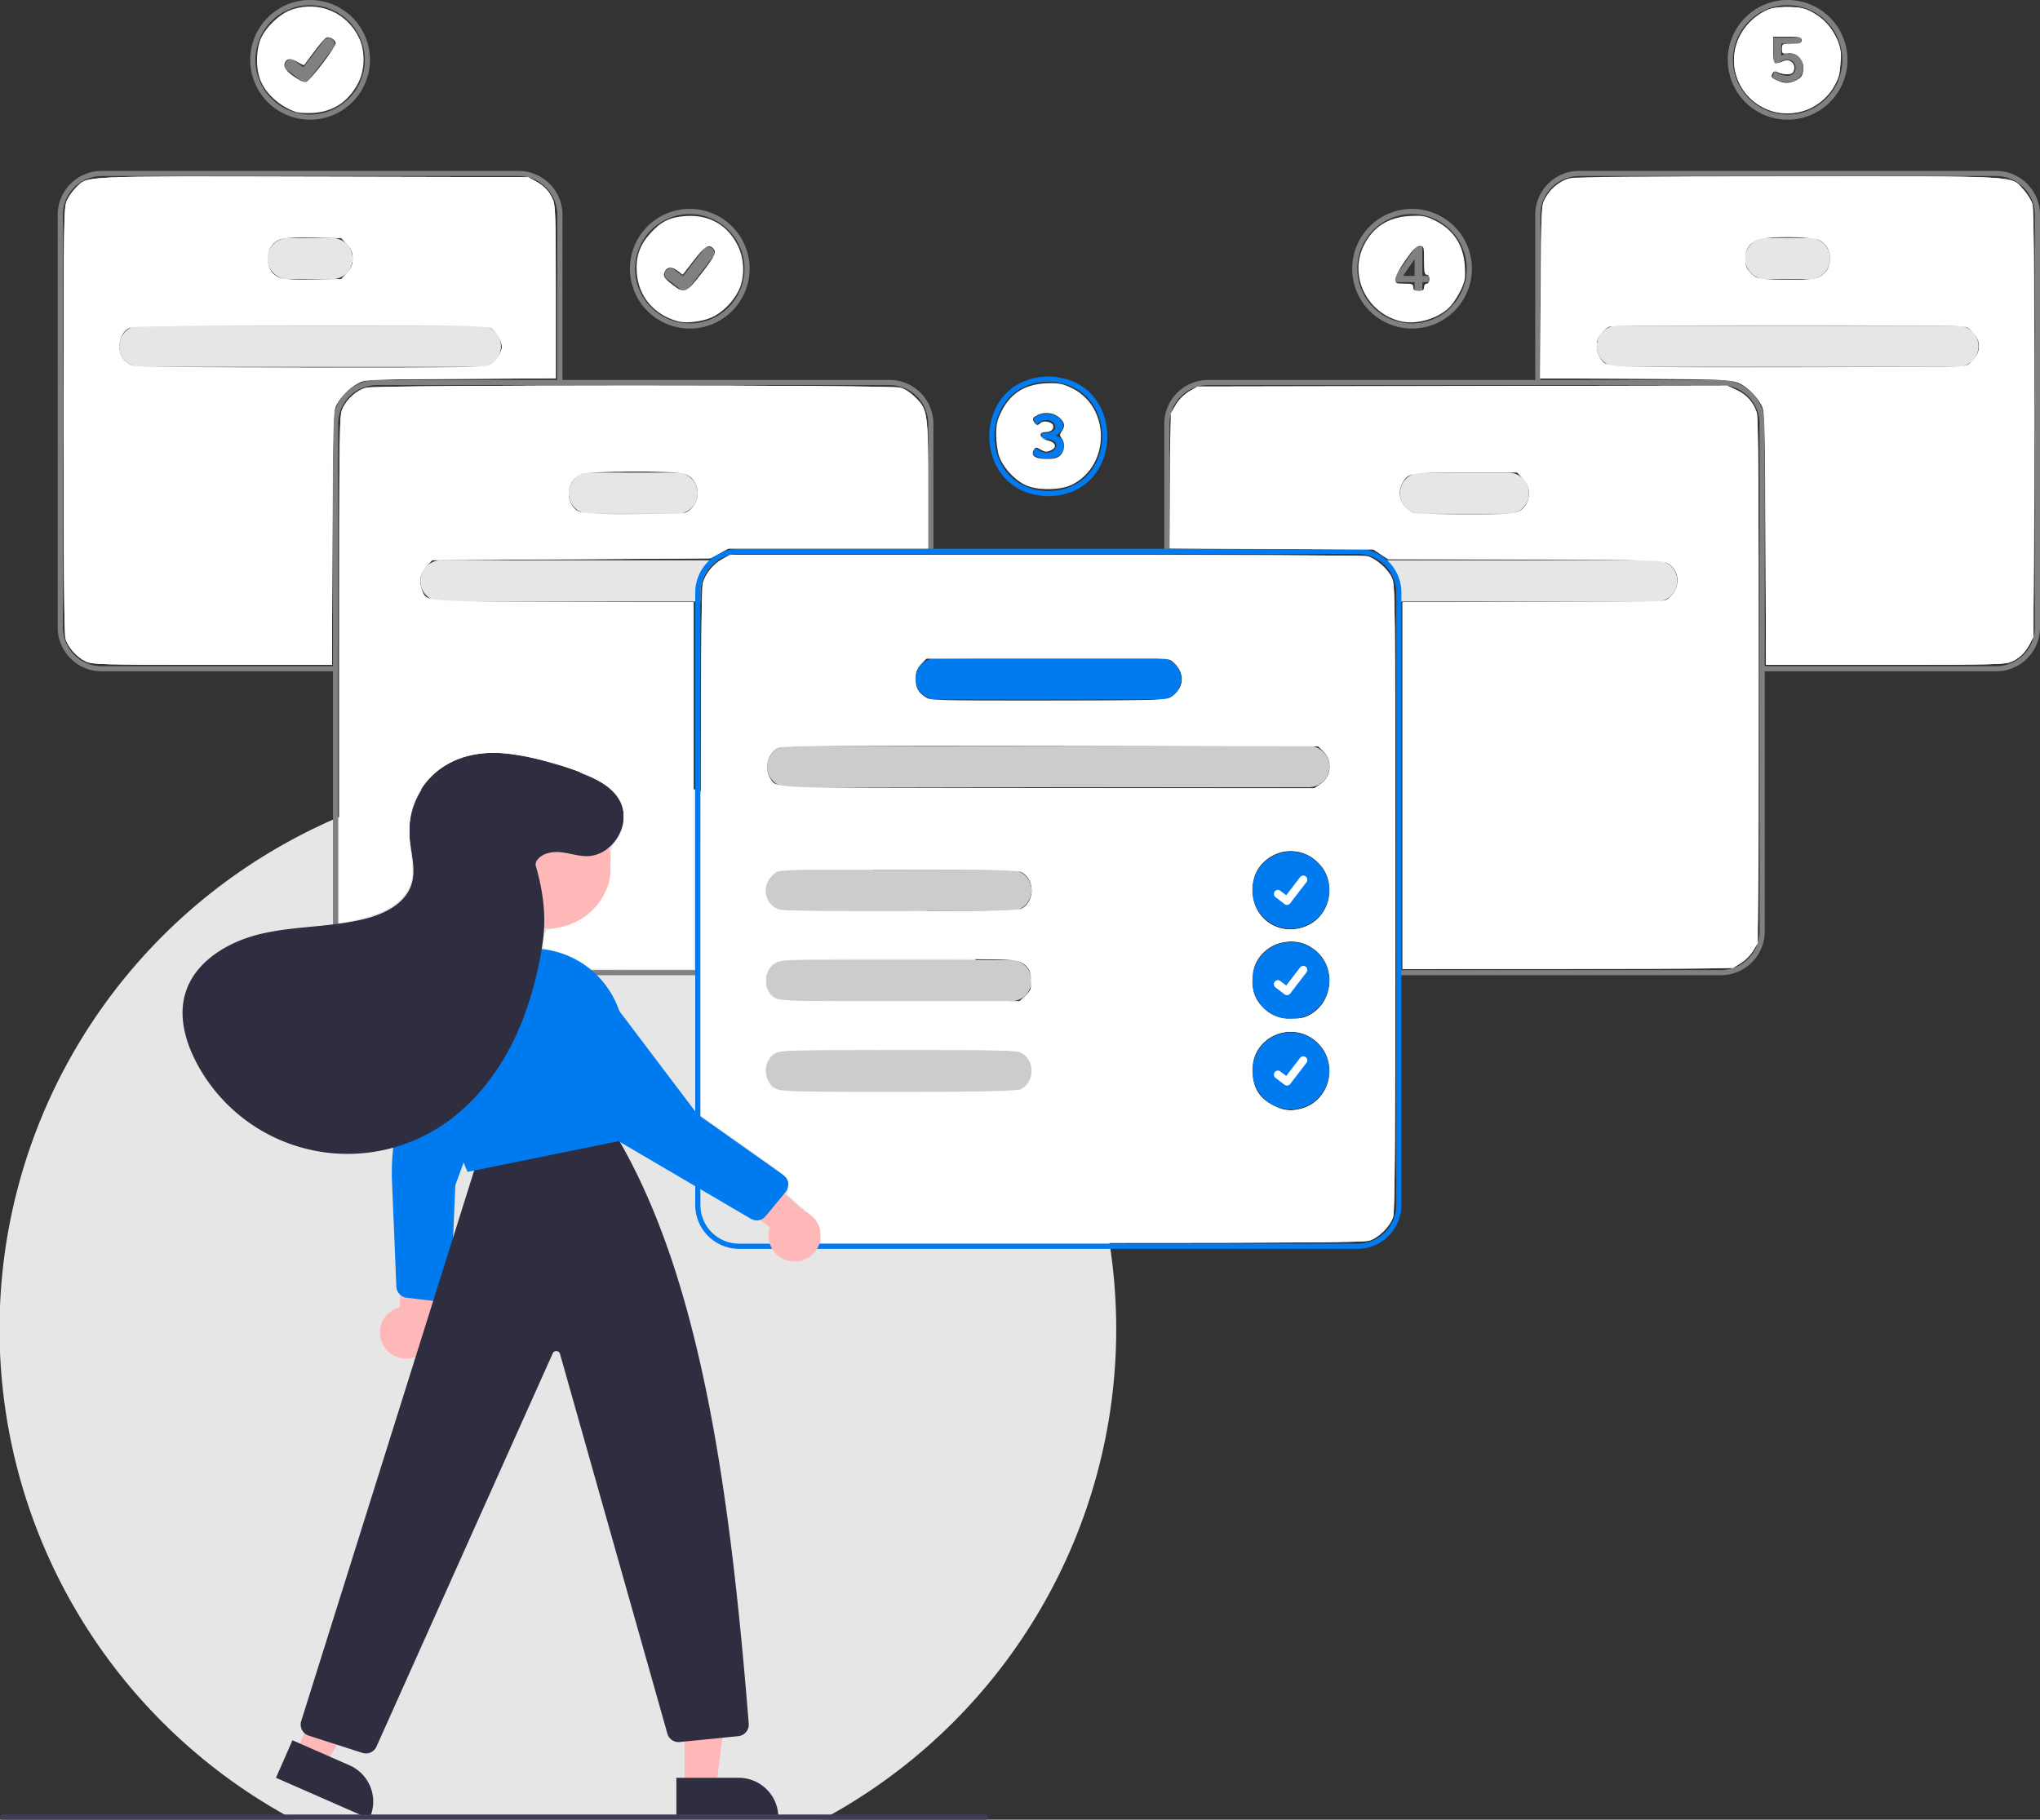 <?xml version="1.0" encoding="UTF-8" standalone="no"?>
<svg
   width="790.856"
   height="705.638"
   viewBox="0 0 790.856 705.638"
   role="img"
   artist="Katerina Limpitsouni"
   source="https://undraw.co/"
   version="1.1"
   id="svg88"
   sodipodi:docname="undraw_setup-wizard_wzp9.svg"
   inkscape:version="1.1.2 (0a00cf5339, 2022-02-04)"
   xmlns:inkscape="http://www.inkscape.org/namespaces/inkscape"
   xmlns:sodipodi="http://sodipodi.sourceforge.net/DTD/sodipodi-0.dtd"
   xmlns="http://www.w3.org/2000/svg"
   xmlns:svg="http://www.w3.org/2000/svg">
  <rect x="0" y="0" width="790.856" height="705.638" fill="#333333" stroke="none"/>
  <defs
     id="defs92" />
  <sodipodi:namedview
     id="namedview90"
     pagecolor="#ffffff"
     bordercolor="#666666"
     borderopacity="1.0"
     inkscape:pageshadow="2"
     inkscape:pageopacity="0.0"
     inkscape:pagecheckerboard="0"
     showgrid="false"
     inkscape:zoom="1.0823183"
     inkscape:cx="50.354872"
     inkscape:cy="334.9292"
     inkscape:window-width="2170"
     inkscape:window-height="1329"
     inkscape:window-x="70"
     inkscape:window-y="34"
     inkscape:window-maximized="1"
     inkscape:current-layer="svg88" />
  <ellipse
     style="fill:#e6e6e6;stroke-width:0.816"
     id="path909"
     cx="216.275"
     cy="515.424"
     rx="216.459"
     ry="215.871" />
  <path
     d="M375.537,314.457a8,8,0,0,0,0,16H476.097v-3.49a14.977,14.977,0,0,1,6.74-12.51Z"
     transform="translate(-204.572 -97.181)"
     fill="#e6e6e6"
     id="path2" />
  <path
     d="M467.041,296.457h-34a8,8,0,1,1,0-16h34a8,8,0,0,1,0,16Z"
     transform="translate(-204.572 -97.181)"
     fill="#e6e6e6"
     id="path4" />
  <path
     d="M390.786,239.457h-132a8,8,0,1,1,0-16h132a8,8,0,0,1,0,16Z"
     transform="translate(-204.572 -97.181)"
     fill="#e6e6e6"
     id="path6" />
  <path
     d="M333.286,205.457h-17a8,8,0,1,1,0-16h17a8,8,0,0,1,0,16Z"
     transform="translate(-204.572 -97.181)"
     fill="#e6e6e6"
     id="path8" />
  <path
     d="M475.092,475.351h-124.438a17.019,17.019,0,0,1-17-17V261.511a17.019,17.019,0,0,1,17-17H549.428a17.019,17.019,0,0,1,17,17v48.788h-2v-48.788a15.017,15.017,0,0,0-15-15H350.654a15.017,15.017,0,0,0-15,15V458.351a15.017,15.017,0,0,0,15,15h124.438Z"
     transform="translate(-204.572 -97.181)"
     fill="#ccc"
     id="path10"
     style="fill:#808080" />
  <path
     d="M334.654,357.515H243.945a17.019,17.019,0,0,1-17-17V180.457a17.019,17.019,0,0,1,17-17H405.626a17.019,17.019,0,0,1,17,17v65.055h-2V180.457a15.017,15.017,0,0,0-15-15H243.945a15.017,15.017,0,0,0-15,15v160.059a15.017,15.017,0,0,0,15,15h90.709Z"
     transform="translate(-204.572 -97.181)"
     fill="#ccc"
     id="path12"
     style="fill:#808080" />
  <path
     d="M739.537,314.457a14.977,14.977,0,0,1,6.74,12.51v3.49H846.836a8,8,0,0,0,0-16Z"
     transform="translate(-204.572 -97.181)"
     fill="#e6e6e6"
     id="path14" />
  <path
     d="M747.332,288.457a8.009,8.009,0,0,1,8-8h34a8,8,0,1,1,0,16h-34A8.009,8.009,0,0,1,747.332,288.457Z"
     transform="translate(-204.572 -97.181)"
     fill="#e6e6e6"
     id="path16" />
  <path
     d="M823.587,231.457a8.009,8.009,0,0,1,8-8h132a8,8,0,1,1,0,16h-132A8.009,8.009,0,0,1,823.587,231.457Z"
     transform="translate(-204.572 -97.181)"
     fill="#e6e6e6"
     id="path18" />
  <path
     d="M881.087,197.457a8.009,8.009,0,0,1,8-8h17a8,8,0,1,1,0,16h-17A8.009,8.009,0,0,1,881.087,197.457Z"
     transform="translate(-204.572 -97.181)"
     fill="#e6e6e6"
     id="path20" />
  <path
     d="M747.28,475.351h124.438a17.019,17.019,0,0,0,17-17V261.511a17.019,17.019,0,0,0-17-17H672.945a17.019,17.019,0,0,0-17,17v48.788h2v-48.788a15.017,15.017,0,0,1,15-15H871.718a15.017,15.017,0,0,1,15,15V458.351a15.017,15.017,0,0,1-15,15h-124.438Z"
     transform="translate(-204.572 -97.181)"
     fill="#ccc"
     id="path22"
     style="fill:#808080;fill-opacity:1" />
  <path
     d="M887.718,357.515h90.709a17.019,17.019,0,0,0,17-17V180.457a17.019,17.019,0,0,0-17-17H816.746a17.019,17.019,0,0,0-17,17v65.055h2V180.457a15.017,15.017,0,0,1,15-15H978.428a15.017,15.017,0,0,1,15,15v160.059a15.017,15.017,0,0,1-15,15H887.718Z"
     transform="translate(-204.572 -97.181)"
     fill="#ccc"
     id="path24"
     style="fill:#808080;fill-opacity:1" />
  <path
     d="M730.856,309.967H491.097a17.034,17.034,0,0,0-17,17v237.49a17.018,17.018,0,0,0,17,17H730.856a17.018,17.018,0,0,0,17-17v-237.49A17.018,17.018,0,0,0,730.856,309.967Zm15,254.49a15.018,15.018,0,0,1-15,15H491.097a15.018,15.018,0,0,1-15-15v-237.49a15.023,15.023,0,0,1,15-15H730.856a15.018,15.018,0,0,1,15,15Z"
     transform="translate(-204.572 -97.181)"
     fill="#3f3d56"
     id="path26"
     style="fill:#007aef;fill-opacity:1" />
  <path
     d="M711.976,402.457h-202a8,8,0,1,1,0-16h202a8,8,0,0,1,0,16Z"
     transform="translate(-204.572 -97.181)"
     fill="#ccc"
     id="path28" />
  <path
     d="M654.476,368.457h-87a8,8,0,1,1,0-16h87a8,8,0,0,1,0,16Z"
     transform="translate(-204.572 -97.181)"
     fill="#6c63ff"
     id="path30"
     style="fill:#007aef;fill-opacity:1" />
  <path
     d="M596.476,450.457h-87a8,8,0,1,1,0-16h87a8,8,0,0,1,0,16Z"
     transform="translate(-204.572 -97.181)"
     fill="#ccc"
     id="path32" />
  <path
     d="M596.476,485.457h-87a8,8,0,1,1,0-16h87a8,8,0,0,1,0,16Z"
     transform="translate(-204.572 -97.181)"
     fill="#ccc"
     id="path34" />
  <path
     d="M596.476,520.457h-87a8,8,0,1,1,0-16h87a8,8,0,0,1,0,16Z"
     transform="translate(-204.572 -97.181)"
     fill="#ccc"
     id="path36" />
  <circle
     id="fc69f6bd-6aec-467a-b158-496b315f473e"
     data-name="Ellipse 44"
     cx="500.409"
     cy="345.205"
     r="14.929"
     fill="#6c63ff"
     style="fill:#007aef;fill-opacity:1" />
  <path
     id="f31c0d86-d70b-4e63-97a7-2fc94b4d7c12-3515"
     data-name="Path 395"
     d="M703.502,448.081a1.548,1.548,0,0,1-.932-.31l-.017-.013-3.509-2.684a1.559,1.559,0,0,1,1.897-2.475l2.273,1.743,5.37-7.006a1.559,1.559,0,0,1,2.185-.289l0.0 0-.033.046.034-.046a1.56,1.56,0,0,1,.288,2.186l-6.316,8.237a1.559,1.559,0,0,1-1.24.608Z"
     transform="translate(-204.572 -97.181)"
     fill="#fff" />
  <path
     d="M324.786,143.59a23.205,23.205,0,1,1,23.205-23.205A23.231,23.231,0,0,1,324.786,143.59Zm0-44.409a21.205,21.205,0,1,0,21.205,21.205A21.229,21.229,0,0,0,324.786,99.181Z"
     transform="translate(-204.572 -97.181)"
     fill="#ccc"
     id="path40"
     style="fill:#808080" />
  <path
     id="b565f894-1e41-4a11-b880-46bff78dfbdf-3516"
     data-name="Path 395"
     d="M322.585,128.856a2.303,2.303,0,0,1-1.385-.46l-.025-.019-5.218-3.992a2.319,2.319,0,1,1,2.822-3.681l3.38,2.592,7.987-10.42a2.318,2.318,0,0,1,3.25-.429l.001.001-.05.069.051-.069a2.321,2.321,0,0,1,.429,3.251L324.432,127.949a2.319,2.319,0,0,1-1.845.904Z"
     transform="translate(-204.572 -97.181)"
     fill="#ccc"
     style="fill:#808080;fill-opacity:1" />
  <path
     d="M471.982,224.59a23.205,23.205,0,1,1,23.205-23.205A23.231,23.231,0,0,1,471.982,224.59Zm0-44.409a21.205,21.205,0,1,0,21.205,21.205A21.229,21.229,0,0,0,471.982,180.181Z"
     transform="translate(-204.572 -97.181)"
     fill="#ccc"
     id="path43"
     style="fill:#808080" />
  <path
     id="a1067fe6-b388-4736-89af-b6090c7ddfc7-3517"
     data-name="Path 395"
     d="M469.781,209.856a2.303,2.303,0,0,1-1.385-.46l-.025-.019-5.218-3.992a2.319,2.319,0,1,1,2.822-3.681l3.38,2.592,7.987-10.42a2.318,2.318,0,0,1,3.25-.429l.001.001-.05.069.051-.069a2.321,2.321,0,0,1,.429,3.251L471.628,208.949a2.319,2.319,0,0,1-1.845.904Z"
     transform="translate(-204.572 -97.181)"
     fill="#ccc"
     style="fill:#808080;fill-opacity:1" />
  <circle
     id="a6907563-545c-4a91-99f2-6d7f4e57ba01"
     data-name="Ellipse 44"
     cx="500.409"
     cy="380.205"
     r="14.929"
     fill="#6c63ff"
     style="fill:#007aef;fill-opacity:1" />
  <path
     id="f071b9ad-7606-418c-8652-2e0910ae4e99-3518"
     data-name="Path 395"
     d="M703.502,483.081a1.548,1.548,0,0,1-.932-.31l-.017-.013-3.509-2.684a1.559,1.559,0,0,1,1.897-2.475l2.273,1.743,5.37-7.006a1.559,1.559,0,0,1,2.185-.289l0.0 0-.033.046.034-.046a1.56,1.56,0,0,1,.288,2.186l-6.316,8.237a1.559,1.559,0,0,1-1.24.608Z"
     transform="translate(-204.572 -97.181)"
     fill="#fff" />
  <circle
     id="a9a7744d-510c-41c6-a641-cf6a8a976d00"
     data-name="Ellipse 44"
     cx="500.409"
     cy="415.275"
     r="14.929"
     fill="#6c63ff"
     style="fill:#007aef;fill-opacity:1" />
  <path
     id="ee4f98ac-d41c-4601-9f0c-7c3b6a7a76ac-3519"
     data-name="Path 395"
     d="M703.502,518.152a1.548,1.548,0,0,1-.932-.31l-.017-.013-3.509-2.684a1.559,1.559,0,0,1,1.897-2.475l2.273,1.743,5.37-7.006a1.559,1.559,0,0,1,2.185-.289l0.0 0-.033.046.034-.046a1.56,1.56,0,0,1,.288,2.186l-6.316,8.237a1.559,1.559,0,0,1-1.24.608Z"
     transform="translate(-204.572 -97.181)"
     fill="#fff" />
  <path
     d="M610.998,289.59c-15.749-.269-22.906-12.218-22.906-23.207.001-10.989,7.159-22.937,22.873-23.203h.034c15.716.268,22.873,12.217,22.872,23.206S626.712,289.324,610.998,289.59Zm-.016-44.409c-14.352.251-20.889,11.165-20.89,21.203-.001,10.042,6.541,20.961,20.906,21.207,14.33-.243,20.872-11.162,20.873-21.203C631.871,256.35,625.334,245.436,610.982,245.181Z"
     transform="translate(-204.572 -97.181)"
     fill="#6c63ff"
     id="path50"
     style="fill:#007aef;fill-opacity:1" />
  <path
     d="M616.19,267.646c4.014,6.973-7.005,9.697-11.22,5.496l1.056-2.256c6.854,5.92,12.893-4.334,2.424-3.36v-2.472c9.587.773,4.202-8.877-2.184-3.168l-1.032-2.256c5.205-5.402,16.889,1.13,8.64,6.528A4.112,4.112,0,0,1,616.19,267.646Z"
     transform="translate(-204.572 -97.181)"
     fill="#6c63ff"
     id="path52"
     style="fill:#007aef;fill-opacity:1" />
  <path
     d="M751.982,224.59a23.205,23.205,0,1,1,23.205-23.205A23.231,23.231,0,0,1,751.982,224.59Zm0-44.409a21.205,21.205,0,1,0,21.205,21.205A21.229,21.229,0,0,0,751.982,180.181Z"
     transform="translate(-204.572 -97.181)"
     fill="#ccc"
     id="path54"
     style="fill:#808080;fill-opacity:1" />
  <path
     d="M758.426,206.594h-2.424v3.336h-3.024v-3.336h-7.44v-2.304l7.992-11.448h2.472v11.328h2.424Zm-5.448-2.424v-6.504l-4.512,6.504Z"
     transform="translate(-204.572 -97.181)"
     fill="#ccc"
     id="path56"
     style="fill:#808080;fill-opacity:1" />
  <path
     d="M897.587,143.59a23.205,23.205,0,1,1,23.205-23.205A23.231,23.231,0,0,1,897.587,143.59Zm0-44.409a21.205,21.205,0,1,0,21.205,21.205A21.229,21.229,0,0,0,897.587,99.181Z"
     transform="translate(-204.572 -97.181)"
     fill="#ccc"
     id="path58"
     style="fill:#808080;fill-opacity:1" />
  <path
     d="M901.043,118.598a4.765,4.765,0,0,1,1.896,1.92,5.862,5.862,0,0,1,.672,2.844,5.663,5.663,0,0,1-.768,2.964,5.143,5.143,0,0,1-2.208,1.992,7.469,7.469,0,0,1-3.336.708,9.613,9.613,0,0,1-3.168-.54,7.358,7.358,0,0,1-2.568-1.452l1.032-2.256a7.77,7.77,0,0,0,4.752,1.776,3.451,3.451,0,0,0,2.46-.804,3.44,3.44,0,0,0-.024-4.56,3.214,3.214,0,0,0-2.34-.852,4.856,4.856,0,0,0-1.896.372,4.482,4.482,0,0,0-1.56,1.092h-1.872V111.746H902.819v2.4h-7.68v4.656a5.306,5.306,0,0,1,3.072-.888A5.709,5.709,0,0,1,901.043,118.598Z"
     transform="translate(-204.572 -97.181)"
     fill="#ccc"
     id="path60"
     style="fill:#808080;fill-opacity:1" />
  <path
     d="M352.767,618.031a10.056,10.056,0,0,1,6.68-13.897l3.031-35.606,14.579,11.501-5.114,32.049a10.11,10.11,0,0,1-19.177,5.953Z"
     transform="translate(-204.572 -97.181)"
     fill="#ffb8b8"
     id="path62" />
  <path
     d="M362.143,600.397a4.497,4.497,0,0,1-3.904-4.271l-1.688-40.407a89.099,89.099,0,0,1,8.61-42.093l14.968-31.365a13.43,13.43,0,0,1,10.087-7.009,12.881,12.881,0,0,1,11.235,3.989,16.89,16.89,0,0,1,1.923,2.482,12.922,12.922,0,0,1,.682,12.304l-22.951,62.7-1.766,40.848a4.501,4.501,0,0,1-5.028,4.274l-12.108-1.444Z"
     transform="translate(-204.572 -97.181)"
     fill="#6c63ff"
     id="path64"
     style="fill:#007aef;fill-opacity:1" />
  <polygon
     points="114.63 679.762 125.856 684.69 150.204 643.734 133.636 636.462 114.63 679.762"
     fill="#ffb8b8"
     id="polygon66" />
  <path
     d="M317.948,772.021l22.108,9.704.001 0a15.386,15.386,0,0,1,7.904,20.273l-.201.458-36.197-15.888Z"
     transform="translate(-204.572 -97.181)"
     fill="#2f2e41"
     id="path68" />
  <polygon
     points="265.342 693.391 277.602 693.391 283.434 646.103 265.34 646.104 265.342 693.391"
     fill="#ffb8b8"
     id="polygon70" />
  <path
     d="M466.787,786.57l24.144-.001h.001a15.386,15.386,0,0,1,15.386,15.386v.5l-39.531.001Z"
     transform="translate(-204.572 -97.181)"
     fill="#2f2e41"
     id="path72" />
  <path
     d="M346.432,777.128a4.527,4.527,0,0,1-1.389-.22L324.256,770.227a4.519,4.519,0,0,1-2.927-5.6l68.935-219.516,51.635-10.125.182.296c34.137,55.548,45.532,140.401,52.76,230.308a4.526,4.526,0,0,1-4.04,4.842l-22.726,2.272a4.474,4.474,0,0,1-4.79-3.298l-41.612-147.207a1.5,1.5,0,0,0-2.825-.2L350.553,774.406A4.483,4.483,0,0,1,346.432,777.128Z"
     transform="translate(-204.572 -97.181)"
     fill="#2f2e41"
     id="path74" />
  <circle
     cx="212.37"
     cy="335.469"
     r="24.561"
     fill="#ffb8b8"
     id="circle76" />
  <path
     d="M385.872,551.612,385.704,551.26c-.114-.239-11.43-24.245-10.377-51.935a35.657,35.657,0,0,1,34.908-34.283h0a35.599,35.599,0,0,1,35.641,28.799c3.154,16.099,3.075,31.347-.235,45.318l-.074.311-.313.064Z"
     transform="translate(-204.572 -97.181)"
     fill="#6c63ff"
     id="path78"
     style="fill:#007aef;fill-opacity:1" />
  <path
     d="M511.096,586.261a10.056,10.056,0,0,1-8.064-13.142L474.742,551.285l17.565-6.027,24.172,21.657a10.11,10.11,0,0,1-5.382,19.345Z"
     transform="translate(-204.572 -97.181)"
     fill="#ffb8b8"
     id="path80" />
  <path
     d="M441.673,538.129l-.065-.106-29.823-48.298a13.429,13.429,0,0,1-.429-12.275,12.876,12.876,0,0,1,9.439-7.284h0a16.854,16.854,0,0,1,3.127-.273,12.921,12.921,0,0,1,10.713,6.09l40.277,53.253,33.381,23.607a4.5,4.5,0,0,1,.87,6.542l-7.771,9.396a4.483,4.483,0,0,1-5.745,1.013Z"
     transform="translate(-204.572 -97.181)"
     fill="#6c63ff"
     id="path82"
     style="fill:#007aef;fill-opacity:1" />
  <path
     d="M412.55,431.126c1.81-2.978,5.805-3.819,9.273-3.479s6.841,1.559,10.326,1.532c9.676-.075,17.145-11.868,13.077-20.648-3.336-7.2-11.669-10.362-19.207-12.843-15.804-5.203-33.958-10.202-48.3-1.766a30.01,30.01,0,0,0-14.445,26.741c.323,6.639,2.865,13.459.715,19.748-2.481,7.256-10.347,11.149-17.78,13.032-13.031,3.301-26.77,2.769-39.882,5.73s-26.549,10.823-30.083,23.792c-2.322,8.519.101,17.689,4.113,25.555A66.185,66.185,0,0,0,372.691,535.603c15.852-9.256,27.296-24.9,34.119-41.941a140.438,140.438,0,0,0,8.117-30.846c1.528-9.882.231-19.869-2.536-29.478A2.709,2.709,0,0,1,412.55,431.126Z"
     transform="translate(-204.572 -97.181)"
     fill="#2f2e41"
     id="path84" />
  <path
     d="M586.572,802.819h-381a1,1,0,0,1,0-2h381a1,1,0,0,1,0,2Z"
     transform="translate(-204.572 -97.181)"
     fill="#3f3d56"
     id="path86" />
  <path
     style="fill:#ffffff;stroke-width:0.694"
     d="m 318.134,479.01 c -0.073,-4.418 -0.6,-5.222 -6.948,-10.596 l -5.842,-4.947 0.227,-3.138 c 0.278,-3.85 1.063,-3.136 -18.988,-17.28 L 271.688,432.54 V 330.908 c 0,-70.953 0.228,-102.537 0.755,-104.631 0.948,-3.765 4.072,-7.606 7.813,-9.606 l 2.882,-1.541 h 122.138 c 67.176,0 123.258,0.239 124.627,0.531 3.267,0.697 8.129,4.918 9.734,8.452 1.226,2.699 1.279,7.769 1.294,123.831 0.012,93.781 -0.177,121.659 -0.838,123.873 -1.102,3.687 -5.603,8.188 -9.29,9.29 -2.205,0.659 -26.761,0.853 -107.738,0.853 H 318.183 Z m 186.779,-49.196 c 10.259,-3.074 14.041,-16.048 7.057,-24.208 -9.329,-10.899 -26.581,-4.7 -26.527,9.532 0.019,5.012 1.793,9.085 5.108,11.731 4.434,3.538 9.153,4.506 14.361,2.945 z m -109.254,-7.282 c 4.09,-1.941 5.598,-7.049 3.359,-11.38 -2.205,-4.264 -0.698,-4.141 -50.648,-4.141 -49.949,0 -48.443,-0.123 -50.648,4.141 -1.383,2.675 -1.334,5.924 0.126,8.397 2.477,4.193 1.134,4.084 50.417,4.101 40.236,0.014 45.256,-0.104 47.394,-1.119 z m 113.456,-29.765 c 7.4,-5.201 8.572,-16.364 2.429,-23.124 -4.401,-4.843 -12.916,-6.037 -18.735,-2.627 -4.738,2.777 -6.937,6.477 -7.262,12.22 -0.296,5.234 1.001,8.663 4.502,11.905 3.642,3.372 5.74,4.108 11.123,3.898 4.241,-0.165 5.43,-0.505 7.943,-2.271 z m -111.404,-6.853 c 1.988,-1.988 2.359,-2.854 2.359,-5.498 0,-3.891 -2.386,-7.043 -6.117,-8.079 -3.227,-0.896 -86.782,-0.948 -90.627,-0.056 -1.491,0.346 -3.521,1.439 -4.511,2.428 -1.505,1.505 -1.799,2.43 -1.799,5.657 0,3.48 0.222,4.056 2.266,5.883 l 2.266,2.025 h 46.901 46.901 z m 107.919,-26.467 c 9.861,-3.479 13.167,-15.957 6.341,-23.932 -9.312,-10.879 -26.581,-4.675 -26.527,9.532 0.042,11.027 9.872,18.04 20.186,14.4 z m -109.7,-6.924 c 5.627,-2.91 5.376,-12.205 -0.394,-14.616 -3.641,-1.521 -91.065,-1.46 -94.281,0.066 -5.733,2.72 -6.088,11.531 -0.586,14.517 2.889,1.568 92.233,1.599 95.261,0.034 z m 115.94,-48.418 c 4.538,-3.054 4.962,-9.236 0.894,-13.058 l -1.771,-1.663 -103.519,-0.183 c -76.736,-0.136 -104.018,0.024 -105.45,0.614 -4.391,1.812 -6.176,8.061 -3.479,12.177 2.504,3.821 -2.737,3.643 108.189,3.673 l 102.778,0.027 z m -57.877,-33.777 c 2.403,-1.465 4.371,-4.617 4.371,-7.002 0,-2.581 -2.069,-5.987 -4.374,-7.199 -2.026,-1.066 -6.232,-1.149 -48.485,-0.957 l -46.267,0.21 -1.792,1.683 c -3.958,3.719 -3.513,10.058 0.916,13.038 l 2.358,1.587 45.526,-0.003 c 43.929,-0.002 45.604,-0.05 47.747,-1.357 z"
     id="path1021" />
  <path
     style="fill:#ffffff;stroke-width:0.694"
     d="m 543.722,304.661 v -71.142 h 50.379 c 46.24,0 50.544,-0.097 52.383,-1.184 4.049,-2.392 5.233,-8.842 2.231,-12.159 -3.08,-3.403 -1.507,-3.313 -57.784,-3.313 H 538.14 l -2.883,-1.908 -2.883,-1.908 -39.434,-0.19 -39.434,-0.19 v -24.797 c 0,-14.065 0.293,-25.82 0.678,-27.161 1.039,-3.623 3.888,-7.267 7.139,-9.128 l 2.94,-1.684 102.625,-0.183 102.625,-0.183 3.626,1.66 c 4.054,1.856 6.766,4.964 7.953,9.114 0.584,2.042 0.74,29.575 0.588,104.146 l -0.206,101.37 -1.914,2.893 c -1.053,1.591 -3.216,3.754 -4.807,4.807 l -2.892,1.914 -64.069,0.184 -64.069,0.184 z m 45.13,-106.199 c 4.68,-2.42 5.397,-9.114 1.404,-13.109 l -2.146,-2.147 -19.394,-0.204 c -21.524,-0.227 -22.356,-0.086 -25.063,4.228 -2.471,3.939 -0.511,9.804 3.884,11.622 0.763,0.316 9.913,0.594 20.333,0.618 15.639,0.036 19.3,-0.14 20.981,-1.009 z"
     id="path1060" />
  <path
     style="fill:#ffffff;stroke-width:0.694"
     d="m 684.441,208.71 c -0.191,-48.927 -0.197,-49.108 -1.703,-51.921 -0.831,-1.553 -2.764,-3.955 -4.296,-5.339 -5.099,-4.606 -5.78,-4.676 -45.715,-4.676 h -35.656 l 0.216,-33.484 c 0.211,-32.744 0.249,-33.545 1.71,-36.26 1.731,-3.217 3.768,-5.212 7.181,-7.032 2.326,-1.241 5.923,-1.303 85.316,-1.48 93.557,-0.208 87.838,-0.514 92.894,4.971 1.556,1.688 3.165,4.32 3.577,5.849 0.521,1.934 0.693,27.876 0.564,85.247 l -0.185,82.467 -1.494,2.776 c -1.875,3.484 -4.052,5.532 -7.341,6.907 -2.233,0.933 -8.636,1.074 -48.724,1.074 h -46.153 z m 78.326,-67.235 c 5.889,-2.795 5.877,-11.598 -0.021,-14.396 -2.199,-1.043 -8.46,-1.128 -70.802,-0.961 l -68.39,0.184 -2.269,2.269 c -1.945,1.945 -2.269,2.754 -2.269,5.669 0,3.579 1.807,6.446 4.858,7.708 0.763,0.316 31.788,0.594 68.945,0.618 61.147,0.04 67.784,-0.064 69.948,-1.091 z m -57.722,-33.856 c 5.77,-2.411 6.02,-11.707 0.394,-14.616 -2.908,-1.504 -21.415,-1.504 -24.584,-5.33e-4 -5.841,2.772 -5.963,11.641 -0.199,14.483 3.013,1.486 20.918,1.584 24.389,0.133 z"
     id="path1099" />
  <path
     style="fill:#ffffff;stroke-width:0.694"
     d="m 227.274,374.268 c -2.56,-2.167 -9.998,-5.395 -13.552,-5.882 -3.345,-0.458 -3.609,-1.003 -2.695,-5.571 0.376,-1.882 0.735,-2.094 4.684,-2.774 8.711,-1.499 15.598,-6.534 19.071,-13.946 1.582,-3.376 1.875,-4.973 1.956,-10.679 0.086,-6.04 0.271,-6.941 1.861,-9.025 2.42,-3.173 3.249,-5.621 3.249,-9.596 0,-4.438 -0.924,-6.718 -4.032,-9.95 -5.587,-5.812 -23.933,-12.425 -40.212,-14.497 -16.807,-2.139 -30.261,4.234 -36.379,17.229 -2.576,5.473 -3.117,11.395 -1.959,21.446 0.735,6.384 0.74,8.458 0.024,11.016 -2.146,7.665 -10.726,12.961 -24.833,15.327 l -2.949,0.495 v -98.385 c 0,-98.376 1.4e-4,-98.385 1.45,-101.381 1.733,-3.581 5.278,-6.667 8.905,-7.754 3.703,-1.109 203.197,-1.125 207.203,-0.016 1.721,0.476 3.995,1.991 5.984,3.986 4.56,4.573 4.772,6.105 4.772,34.481 v 23.908 l -38.689,0.007 -38.689,0.007 -3.817,1.902 -3.817,1.902 -53.596,0.347 -53.596,0.347 -2.146,2.147 c -2.683,2.683 -3.4,6.704 -1.761,9.873 2.305,4.458 0.122,4.288 55.2,4.288 h 50 v 71.131 71.131 l -19.952,-0.023 c -19.29,-0.022 -20.009,-0.072 -21.686,-1.492 z m 40.554,-176.793 c 0.991,-0.931 2.149,-2.853 2.573,-4.269 0.648,-2.164 0.563,-3.003 -0.532,-5.246 -2.361,-4.835 -3.616,-5.097 -24.447,-5.098 -14.904,-9e-4 -18.695,0.193 -20.502,1.051 -4.161,1.974 -5.76,7.155 -3.535,11.456 2.074,4.011 2.883,4.14 24.746,3.962 l 19.897,-0.162 z"
     id="path1138" />
  <path
     style="fill:#ffffff;stroke-width:0.694"
     d="m 33.304,256.514 c -3.499,-1.589 -6.986,-5.511 -7.933,-8.923 -0.489,-1.762 -0.724,-29.568 -0.717,-84.856 0.011,-78.15 0.074,-82.373 1.279,-85.011 0.697,-1.527 2.324,-3.803 3.614,-5.058 4.656,-4.529 0.705,-4.352 92.285,-4.148 l 82.887,0.185 2.776,1.494 c 3.484,1.875 5.532,4.052 6.907,7.341 0.919,2.199 1.074,7.385 1.074,35.875 v 33.304 l -36.954,0.202 c -36.613,0.2 -36.98,0.216 -39.823,1.737 -3.652,1.953 -6.63,4.931 -8.306,8.306 -1.25,2.517 -1.326,5.146 -1.508,51.749 l -0.191,49.098 -46.304,-0.015 c -43.288,-0.014 -46.485,-0.098 -49.086,-1.279 z M 189.865,141.535 c 2.477,-1.281 4.786,-4.812 4.79,-7.324 0.003,-2.266 -2.617,-6.226 -4.876,-7.369 -1.336,-0.676 -16.687,-0.87 -69.584,-0.878 -74.516,-0.011 -70.741,-0.225 -72.994,4.131 -2.211,4.276 -0.617,9.782 3.329,11.498 1.832,0.797 13.767,0.966 69.733,0.989 59.639,0.024 67.765,-0.098 69.601,-1.047 z m -55.42,-35.545 c 1.95,-1.952 2.267,-2.749 2.267,-5.712 0,-2.962 -0.316,-3.76 -2.267,-5.712 l -2.267,-2.269 -10.827,-0.224 c -11.71,-0.242 -13.875,0.183 -16.238,3.187 -1.519,1.931 -1.859,6.961 -0.626,9.264 0.406,0.759 1.733,1.998 2.949,2.753 2.006,1.246 3.256,1.356 13.477,1.177 l 11.265,-0.197 z"
     id="path1177" />
  <path
     style="fill:#ffffff;stroke-width:0.694"
     d="m 114.851,43.459 c -6.513,-2.144 -12.251,-7.442 -14.174,-13.087 -1.42,-4.168 -1.391,-10.165 0.07,-14.461 1.652,-4.859 7.664,-10.715 12.623,-12.296 10.4,-3.316 21.031,1.206 25.786,10.968 2.46,5.05 2.363,12.476 -0.227,17.488 -3.805,7.365 -9.801,11.33 -17.733,11.727 -2.535,0.127 -5.39,-0.026 -6.345,-0.34 z m 10.334,-19.024 c 2.713,-3.563 4.934,-6.994 4.934,-7.625 0,-1.448 -2.476,-2.821 -3.774,-2.093 -0.539,0.302 -2.615,2.736 -4.614,5.408 -1.999,2.672 -3.723,4.971 -3.832,5.11 -0.109,0.139 -1.273,-0.411 -2.586,-1.223 -2.482,-1.534 -4.234,-1.398 -4.916,0.38 -0.62,1.616 0.668,3.372 4.177,5.697 2.431,1.61 3.527,1.975 4.451,1.48 0.674,-0.361 3.446,-3.571 6.159,-7.134 z"
     id="path1216" />
  <path
     style="fill:#ffffff;stroke-width:0.694"
     d="m 263.013,124.653 c -9.325,-2.424 -15.488,-9.613 -16.148,-18.835 -0.445,-6.219 1.076,-10.695 5.189,-15.27 4.204,-4.676 7.664,-6.372 13.819,-6.774 9.087,-0.594 16.24,3.482 20.176,11.497 2.721,5.541 2.754,12.78 0.081,17.845 -2.319,4.395 -6.258,8.21 -10.333,10.008 -3.623,1.598 -9.712,2.326 -12.784,1.528 z m 8.958,-18.649 c 5.299,-6.855 5.934,-8.252 4.436,-9.75 -1.681,-1.681 -3.2,-0.712 -7.424,4.737 l -4.317,5.57 -1.787,-1.406 c -2.248,-1.769 -4.119,-1.794 -5.043,-0.068 -0.977,1.826 -0.441,2.802 2.959,5.389 4.57,3.476 5.241,3.207 11.176,-4.471 z"
     id="path1255" />
  <path
     style="fill:#ffffff;stroke-width:0.694"
     d="m 398.194,188.38 c -4.438,-1.757 -9.327,-6.937 -10.897,-11.546 -0.608,-1.783 -1.105,-5.479 -1.105,-8.213 0,-4.156 0.348,-5.667 2.123,-9.219 3.594,-7.192 9.548,-10.691 18.373,-10.796 4.007,-0.048 5.59,0.288 8.83,1.873 14.907,7.293 15.063,29.745 0.26,37.386 -4.218,2.177 -12.756,2.428 -17.585,0.516 z m 12.85,-11.793 c 1.736,-1.617 1.985,-4.621 0.547,-6.588 -0.833,-1.139 -0.833,-1.527 0,-2.716 1.388,-1.982 1.207,-3.391 -0.664,-5.149 -2.242,-2.106 -5.924,-2.608 -8.678,-1.184 -1.879,0.972 -2.094,1.338 -1.471,2.502 0.826,1.544 1.458,1.697 2.54,0.616 1.196,-1.196 4.686,-0.486 4.97,1.012 0.287,1.511 -0.955,2.486 -3.185,2.501 -2.745,0.019 -1.958,2.443 1.034,3.185 3.238,0.802 3.823,2.707 1.199,3.903 -1.542,0.703 -2.197,0.651 -3.861,-0.304 -1.923,-1.104 -2.036,-1.091 -2.791,0.321 -1.123,2.098 0.819,3.316 5.289,3.316 2.617,0 3.954,-0.373 5.072,-1.415 z"
     id="path1294" />
  <path
     style="fill:#ffffff;stroke-width:0.694"
     d="m 542.844,124.543 c -13.05,-3.263 -19.924,-17.509 -14.146,-29.319 3.516,-7.187 9.553,-11.051 17.929,-11.474 4.56,-0.231 5.868,-0.022 9.022,1.441 7.592,3.522 11.715,9.585 12.216,17.962 0.274,4.58 0.083,5.816 -1.4,9.053 -0.944,2.062 -2.721,4.894 -3.949,6.292 -4.299,4.897 -13.255,7.649 -19.671,6.045 z m 9.206,-13.162 c 0,-0.771 0.463,-1.388 1.041,-1.388 0.648,0 1.041,-0.655 1.041,-1.735 0,-1.079 -0.393,-1.735 -1.041,-1.735 -0.839,0 -1.041,-1.08 -1.041,-5.552 0,-5.408 -0.043,-5.552 -1.677,-5.552 -1.309,0 -2.528,1.214 -5.552,5.529 -2.228,3.179 -3.875,6.276 -3.875,7.287 0,1.646 0.22,1.757 3.47,1.757 3.007,0 3.47,0.185 3.47,1.388 0,1.08 0.463,1.388 2.082,1.388 1.619,0 2.082,-0.308 2.082,-1.388 z"
     id="path1333" />
  <path
     style="fill:#ffffff;stroke-width:0.694"
     d="M 686.327,42.82 C 668.682,36.718 667.322,13.265 684.096,4.35 c 4.275,-2.272 13.426,-2.236 17.85,0.071 4.257,2.219 7.405,5.323 9.594,9.459 1.567,2.96 1.838,4.337 1.846,9.369 0.009,5.252 -0.216,6.306 -2.05,9.618 -5.074,9.16 -15.41,13.274 -25.01,9.954 z m 10.018,-11.566 c 2.246,-1.161 2.825,-2.307 2.825,-5.584 0,-3.076 -2.824,-5.426 -6.064,-5.047 -2.079,0.243 -2.263,0.106 -2.263,-1.678 0,-1.892 0.099,-1.943 3.817,-1.943 3.354,0 3.817,-0.168 3.817,-1.388 0,-1.272 -0.463,-1.388 -5.552,-1.388 h -5.552 v 5.291 5.291 l 1.908,-0.385 c 1.05,-0.212 2.386,-0.57 2.969,-0.796 1.844,-0.714 3.717,1.239 3.192,3.329 -0.374,1.49 -0.867,1.843 -2.577,1.843 -1.163,0 -2.758,-0.345 -3.545,-0.766 -1.098,-0.588 -1.569,-0.548 -2.026,0.173 -0.976,1.54 -0.728,1.999 1.639,3.027 2.922,1.27 4.981,1.275 7.41,0.019 z"
     id="path1372" />
  <path
     style="fill:#ffffff;stroke-width:0.694"
     d="m 686.904,43.11 c -4.401,-1.44 -7.648,-3.709 -10.325,-7.214 -8.052,-10.546 -4.58,-25.117 7.517,-31.546 2.375,-1.262 4.047,-1.557 8.829,-1.556 5.041,0.001 6.403,0.269 9.369,1.838 4.576,2.422 7.495,5.572 9.764,10.539 1.616,3.536 1.816,4.715 1.535,9.022 -0.513,7.854 -4.218,13.713 -11.009,17.409 -4.321,2.352 -11.105,3.004 -15.68,1.508 z m 8.708,-11.607 c 1.21,-0.422 2.506,-1.338 2.879,-2.036 2.22,-4.147 -0.88,-9.369 -5.259,-8.858 -2.22,0.259 -2.389,0.142 -2.389,-1.664 0,-1.892 0.099,-1.943 3.817,-1.943 3.354,0 3.817,-0.168 3.817,-1.388 0,-1.272 -0.463,-1.388 -5.552,-1.388 h -5.552 v 5.205 c 0,5.572 0.45,6.127 3.603,4.439 2.291,-1.226 4.873,0.279 4.596,2.68 -0.182,1.577 -0.599,1.939 -2.442,2.118 -1.223,0.118 -2.902,-0.148 -3.732,-0.592 -1.189,-0.636 -1.634,-0.608 -2.103,0.132 -0.976,1.54 -0.728,1.999 1.639,3.027 2.772,1.205 3.864,1.248 6.677,0.268 z"
     id="path1663" />
  <path
     style="fill:#ffffff;stroke-width:0.694"
     d="m 684.454,208.71 c -0.203,-48.818 -0.212,-49.114 -1.705,-51.874 -1.941,-3.591 -5.418,-6.894 -8.909,-8.466 -2.541,-1.144 -5.9,-1.267 -39.766,-1.457 l -36.99,-0.207 0.21,-33.45 c 0.208,-33.033 0.229,-33.486 1.751,-36.332 2,-3.741 5.842,-6.865 9.606,-7.813 2.077,-0.523 28.044,-0.755 84.454,-0.755 91.79,0 86.264,-0.311 91.282,5.133 1.546,1.677 3.145,4.253 3.554,5.724 1.049,3.778 1.044,163.628 -0.005,167.795 -0.973,3.863 -4.289,7.86 -7.87,9.487 -2.656,1.207 -5.586,1.284 -49.117,1.298 l -46.292,0.015 z m 80.35,-69.039 c 3.321,-3.625 3.321,-7.152 0,-10.777 l -2.375,-2.592 -68.583,-0.171 c -54.068,-0.134 -68.945,0.015 -70.297,0.704 -0.943,0.481 -2.452,1.963 -3.353,3.293 -1.829,2.699 -1.749,5.774 0.23,8.793 2.475,3.778 -0.005,3.66 73.767,3.494 l 68.236,-0.153 z m -59.635,-32.2 c 1.315,-0.624 2.846,-2.014 3.401,-3.088 2.198,-4.25 0.655,-9.373 -3.401,-11.298 -3.144,-1.492 -20.142,-1.629 -23.543,-0.189 -3.609,1.527 -5.009,3.599 -5.009,7.41 0,2.749 0.36,3.727 2.004,5.443 2.484,2.593 2.769,2.647 14.546,2.763 7.604,0.075 10.11,-0.142 12.001,-1.04 z"
     id="path1702" />
  <path
     style="fill:#ffffff;stroke-width:0.694"
     d="m 543.722,304.664 v -71.118 l 50.961,-0.187 50.961,-0.187 2.119,-2.03 c 3.892,-3.729 3.368,-9.753 -1.102,-12.683 -1.785,-1.17 -5.254,-1.261 -55.25,-1.446 l -53.345,-0.198 -2.846,-1.884 -2.846,-1.884 -39.465,-0.195 -39.465,-0.195 0.205,-26.175 0.205,-26.175 1.927,-3.278 c 1.25,-2.126 3.079,-3.955 5.205,-5.205 l 3.278,-1.927 102.625,-0.183 102.625,-0.183 3.626,1.66 c 3.84,1.758 6.58,4.777 7.893,8.697 0.576,1.72 0.79,29.672 0.79,103.25 0,89.642 -0.12,101.178 -1.078,103.471 -1.429,3.421 -4.195,6.282 -7.597,7.857 -2.637,1.221 -5.943,1.286 -66.1,1.3 l -63.324,0.015 z m 45.119,-106.435 c 1.683,-0.895 2.714,-2.121 3.393,-4.035 1.203,-3.393 0.662,-5.788 -1.974,-8.738 l -2.011,-2.25 h -20.039 c -22.515,0 -22.875,0.073 -24.98,5.085 -1.45,3.454 -0.143,7.395 3.197,9.639 2.311,1.552 2.733,1.584 21.177,1.584 16.987,0 19.054,-0.125 21.237,-1.286 z"
     id="path1741" />
  <path
     style="fill:#ffffff;stroke-width:0.694"
     d="m 318.183,479.149 c 0,-3.729 -1.411,-6.274 -5.01,-9.032 -1.634,-1.252 -4.1,-3.339 -5.482,-4.638 -2.289,-2.152 -2.482,-2.623 -2.178,-5.322 0.317,-2.814 0.184,-3.081 -2.693,-5.397 -1.665,-1.34 -9.351,-6.879 -17.08,-12.309 l -14.053,-9.873 v -101.651 c 0,-70.967 0.228,-102.556 0.755,-104.65 0.948,-3.765 4.072,-7.606 7.813,-9.606 l 2.882,-1.541 h 122.138 c 67.176,0 123.258,0.239 124.627,0.531 3.267,0.697 8.129,4.918 9.734,8.452 1.226,2.699 1.279,7.769 1.294,123.831 0.012,93.781 -0.177,121.659 -0.838,123.873 -1.102,3.687 -5.603,8.188 -9.29,9.29 -2.205,0.659 -26.761,0.853 -107.738,0.853 H 318.183 Z m 186.731,-49.335 c 10.922,-3.272 14.147,-17.731 5.735,-25.715 -5.584,-5.3 -14.579,-5.353 -20.371,-0.12 -3.58,3.234 -5.105,7.35 -4.716,12.728 0.403,5.575 2.983,9.371 8.15,11.991 4.066,2.062 7.053,2.359 11.202,1.116 z m -108.567,-7.478 c 5.581,-3.709 4.565,-12.867 -1.618,-14.584 -3.63,-1.008 -89.087,-1.008 -92.717,0 -4.677,1.299 -6.587,6.489 -4.222,11.473 0.616,1.298 1.163,2.365 1.214,2.371 0.052,0.006 1.344,0.465 2.87,1.021 4.06,1.478 92.22,1.216 94.472,-0.28 z m 110.087,-28.14 c 10.794,-4.51 12.224,-19.88 2.463,-26.463 -3.826,-2.581 -7.239,-3.244 -11.732,-2.281 -11.825,2.536 -15.929,17.376 -7.115,25.734 4.077,3.867 11.202,5.176 16.385,3.01 z m -108.977,-7.946 c 2.045,-1.827 2.266,-2.403 2.266,-5.883 0,-5.39 -2.067,-7.457 -8.143,-8.146 -2.391,-0.271 -23.397,-0.439 -46.68,-0.374 -46.086,0.13 -44.329,-0.026 -46.877,4.154 -1.616,2.65 -1.723,5.383 -0.316,8.102 2.272,4.394 -0.44,4.171 50.807,4.171 h 46.677 z m 107.456,-26.526 c 6.221,-1.864 10.494,-7.758 10.494,-14.475 0,-12.987 -14.687,-19.939 -24.691,-11.687 -3.446,2.842 -5.254,6.834 -5.273,11.642 -0.042,10.406 9.486,17.512 19.47,14.521 z m -108.246,-7.719 c 4.741,-3.222 4.377,-11.133 -0.636,-13.815 -1.383,-0.74 -10.877,-0.922 -48.166,-0.922 h -46.444 l -2.375,2.592 c -4.435,4.84 -2.478,11.478 3.87,13.125 0.954,0.248 22.033,0.404 46.843,0.347 41.852,-0.096 45.238,-0.192 46.909,-1.328 z m 115.203,-47.899 c 4.428,-2.98 4.873,-9.319 0.915,-13.038 l -1.792,-1.683 -102.825,-0.205 c -73.255,-0.146 -103.582,0.015 -105.46,0.558 -4.839,1.401 -6.848,7.583 -3.988,12.274 1.326,2.175 1.619,2.298 7.664,3.226 0.954,0.146 47.048,0.309 102.431,0.361 l 100.696,0.095 z m -58.704,-33.417 c 5.415,-2.263 6.666,-8.956 2.46,-13.162 l -2.147,-2.147 H 406.247 359.013 l -2.025,2.266 c -1.609,1.8 -2.025,2.916 -2.025,5.424 0,3.885 0.831,5.523 3.688,7.265 2.129,1.298 3.877,1.348 47.168,1.351 37.561,0.002 45.35,-0.162 47.348,-0.997 z"
     id="path1780" />
  <path
     style="fill:#ffffff;stroke-width:0.694"
     d="m 225.747,373.357 c -3.393,-2.374 -10.756,-5.209 -13.528,-5.209 -1.721,0 -2.004,-1.277 -1.188,-5.357 0.383,-1.917 0.729,-2.119 4.947,-2.896 8.555,-1.576 15.096,-6.432 18.787,-13.949 1.612,-3.282 1.892,-4.771 1.983,-10.546 0.096,-6.035 0.287,-6.961 1.861,-9.025 2.424,-3.178 3.237,-5.613 3.237,-9.694 0,-9.123 -7.174,-14.711 -26.042,-20.281 -15.072,-4.45 -24.262,-5.448 -33.036,-3.588 -9.48,2.009 -17.137,7.886 -21.303,16.35 -2.832,5.754 -3.403,11.423 -2.2,21.862 0.735,6.384 0.74,8.458 0.024,11.016 -2.146,7.665 -10.726,12.961 -24.833,15.327 l -2.949,0.495 v -98.385 c 0,-98.376 1.4e-4,-98.385 1.45,-101.381 1.733,-3.581 5.278,-6.667 8.905,-7.754 3.703,-1.109 203.197,-1.125 207.203,-0.016 1.721,0.476 3.995,1.991 5.984,3.986 4.56,4.573 4.772,6.105 4.772,34.481 v 23.908 h -38.744 -38.744 l -3.414,1.908 -3.414,1.908 -54.013,0.347 -54.013,0.347 -2.01,2.25 c -2.56,2.866 -3.123,5.162 -2.102,8.572 1.629,5.438 -1.7,5.116 55.028,5.33 l 50.517,0.191 v 71.114 71.114 l -19.952,-0.071 -19.952,-0.071 z m 40.322,-174.72 c 6.442,-3.311 5.672,-13.153 -1.177,-15.055 -4.047,-1.124 -36.455,-0.94 -39.201,0.223 -3.118,1.32 -4.718,3.349 -5.144,6.522 -0.473,3.526 1.25,6.903 4.17,8.173 3.014,1.311 38.838,1.431 41.353,0.138 z"
     id="path1819" />
  <path
     style="fill:#ffffff;stroke-width:0.694"
     d="m 33.304,256.514 c -3.499,-1.589 -6.986,-5.511 -7.933,-8.923 -0.489,-1.762 -0.724,-29.568 -0.717,-84.856 0.011,-78.15 0.074,-82.373 1.279,-85.011 0.697,-1.527 2.324,-3.803 3.614,-5.058 4.656,-4.529 0.705,-4.352 92.285,-4.148 l 82.887,0.185 2.776,1.494 c 3.484,1.875 5.532,4.052 6.907,7.341 0.919,2.199 1.074,7.384 1.074,35.864 v 33.294 l -36.954,0.212 c -36.357,0.209 -36.998,0.237 -39.73,1.713 -3.272,1.769 -6.62,5.171 -8.423,8.562 -1.219,2.292 -1.303,5.192 -1.492,51.527 l -0.2,49.098 -46.296,-0.015 C 39.103,257.779 35.905,257.695 33.304,256.514 Z M 189.8,141.394 c 1.508,-0.753 2.932,-2.244 3.756,-3.931 1.204,-2.466 1.236,-2.974 0.347,-5.489 -0.539,-1.524 -1.861,-3.424 -2.939,-4.222 -1.956,-1.449 -2.063,-1.451 -70.091,-1.451 -37.472,0 -69,0.243 -70.061,0.539 -1.061,0.297 -2.544,1.546 -3.294,2.776 -2.982,4.891 -0.881,10.644 4.53,12.404 0.763,0.248 31.523,0.482 68.356,0.519 62.448,0.064 67.132,-0.014 69.397,-1.145 z m -55.473,-35.386 c 3.54,-3.965 3.54,-7.496 6e-5,-11.461 l -2.009,-2.25 -10.295,-0.229 c -6.353,-0.142 -11.304,0.072 -12.93,0.558 -4.666,1.394 -6.722,7.14 -4.259,11.902 1.831,3.541 4.163,4.093 16.495,3.901 l 10.989,-0.171 z"
     id="path1858" />
</svg>

